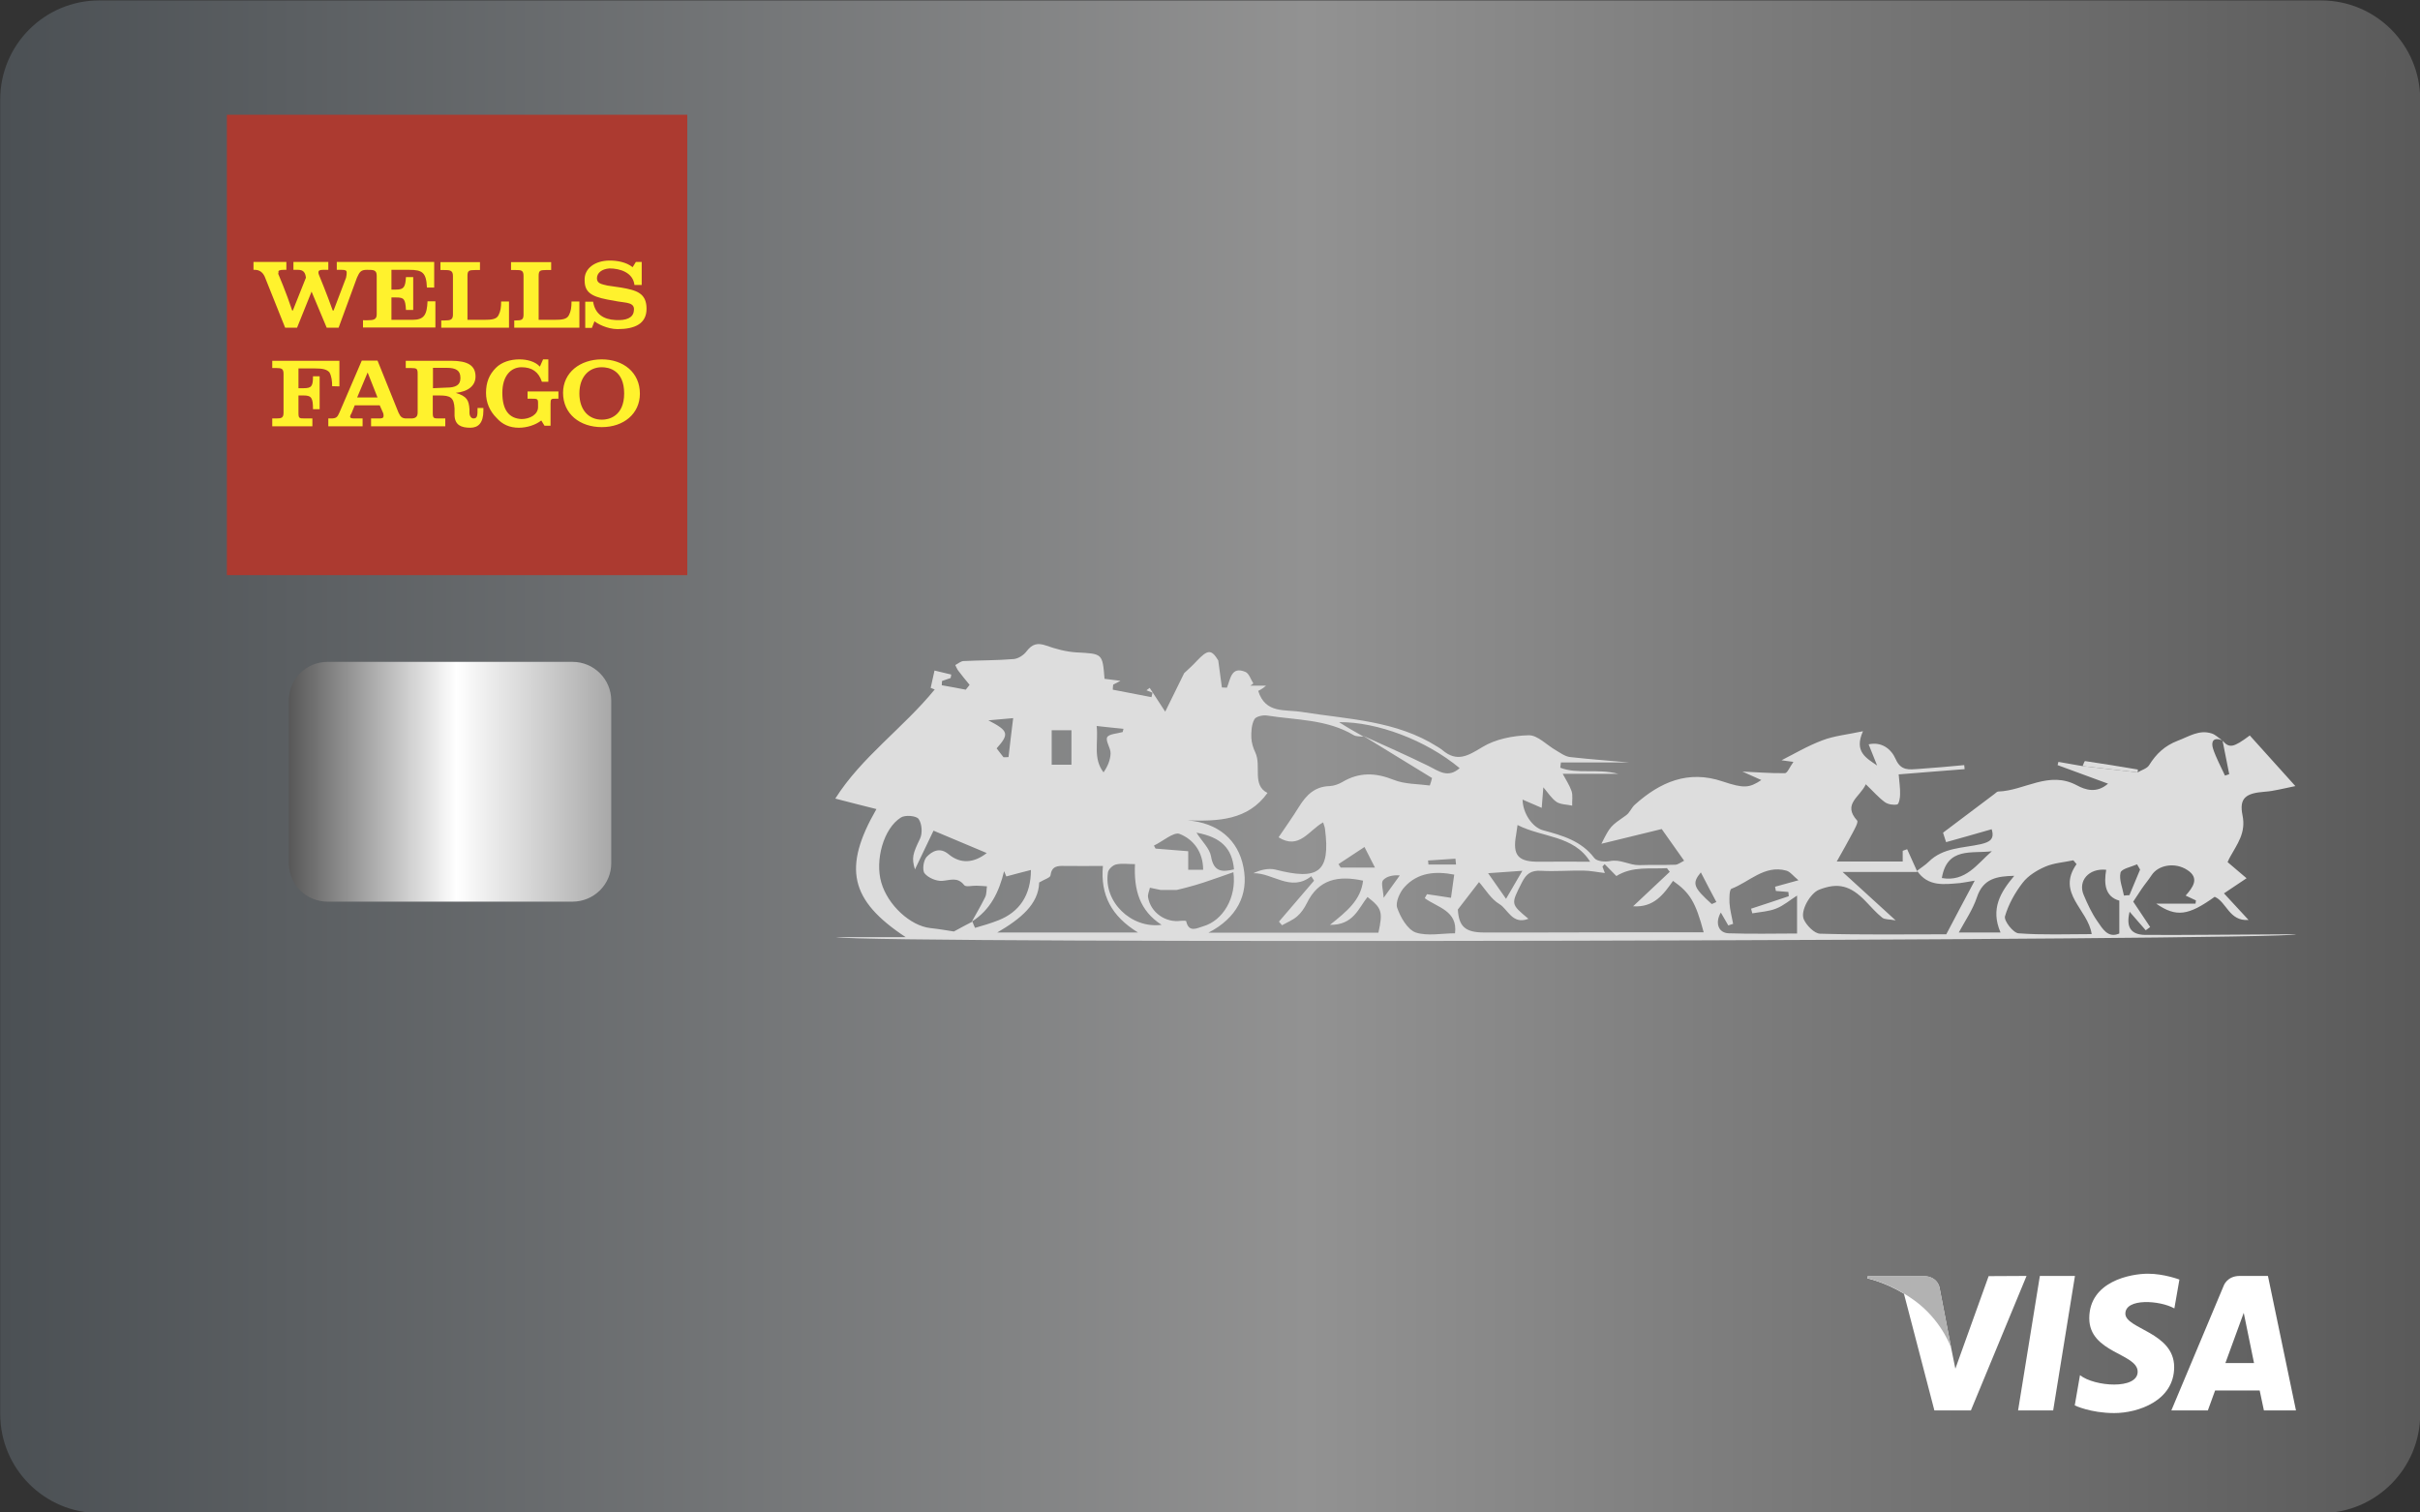 <?xml version="1.0" encoding="utf-8"?>
<!-- Generator: Adobe Illustrator 24.0.0, SVG Export Plug-In . SVG Version: 6.00 Build 0)  -->
<svg version="1.1" id="Layer_1" xmlns="http://www.w3.org/2000/svg" xmlns:xlink="http://www.w3.org/1999/xlink" x="0px" y="0px"
	 viewBox="0 0 120 75" style="enable-background:new 0 0 120 75;" xml:space="preserve">
<rect x="0" y="0" width="120" height="75" fill="#333333" stroke="none"/>
<style type="text/css">
	.st0{fill:url(#SVGID_1_);}
	.st1{fill:url(#SVGID_2_);}
	.st2{fill-rule:evenodd;clip-rule:evenodd;fill:#AC3A30;}
	.st3{fill-rule:evenodd;clip-rule:evenodd;fill:#FFF22D;}
	.st4{fill:#DDDDDD;}
	.st5{fill:#FFFFFF;}
	.st6{fill:#B2B2B2;}
	.st7{fill:none;}
</style>
<linearGradient id="SVGID_1_" gradientUnits="userSpaceOnUse" x1="9.999752e-03" y1="37.525" x2="120.01" y2="37.525">
	<stop  offset="0" style="stop-color:#4B5054"/>
	<stop  offset="0.54" style="stop-color:#929292"/>
	<stop  offset="0.998" style="stop-color:#5A5A5A"/>
</linearGradient>
<path class="st0" d="M115.1,75.03H4.93c-2.72,0-4.92-2.2-4.92-4.92V4.94c0-2.72,2.2-4.92,4.92-4.92h110.16
	c2.72,0,4.92,2.2,4.92,4.92V70.1C120.02,72.82,117.81,75.03,115.1,75.03z"/>
<linearGradient id="SVGID_2_" gradientUnits="userSpaceOnUse" x1="14.32" y1="38.767" x2="30.31" y2="38.767">
	<stop  offset="0" style="stop-color:#575757"/>
	<stop  offset="0.519" style="stop-color:#FFFFFF"/>
	<stop  offset="1" style="stop-color:#A8A8A8"/>
</linearGradient>
<path class="st1" d="M28.39,44.71H16.24c-1.06,0-1.92-0.86-1.92-1.92v-8.05c0-1.06,0.86-1.92,1.92-1.92h12.15
	c1.06,0,1.92,0.86,1.92,1.92v8.05C30.32,43.85,29.45,44.71,28.39,44.71z"/>
<g>
	<path class="st2" d="M11.25,5.69h22.83v22.83H11.25V5.69z"/>
	<path class="st3" d="M16.47,19.15c0-0.26-0.03-0.49-0.13-0.68c-0.13-0.16-0.36-0.2-0.72-0.2h-0.82v0.98h0.26
		c0.39,0,0.46-0.1,0.46-0.59h0.33v1.63h-0.33c0-0.55-0.07-0.68-0.46-0.68h-0.26v0.85c0,0.29,0.03,0.29,0.33,0.29h0.36v0.39H13.5
		v-0.39h0.2c0.26,0,0.36-0.03,0.36-0.29v-1.92c0-0.26-0.1-0.29-0.36-0.29h-0.2v-0.36h3.33v1.27L16.47,19.15L16.47,19.15L16.47,19.15
		z M23.97,20.23h-0.29c0,0.36,0,0.52-0.2,0.52c-0.1,0-0.2-0.1-0.2-0.29V20.3c-0.03-0.46-0.13-0.65-0.68-0.82
		c0.62-0.06,0.98-0.36,0.98-0.81c0-0.55-0.39-0.78-1.21-0.78h-2.25v0.36h0.26c0.29,0,0.33,0.03,0.33,0.29v1.92
		c0,0.23-0.13,0.29-0.33,0.29h-0.23c-0.2,0-0.29-0.07-0.39-0.29l-1.04-2.58h-0.78l-1.11,2.58c-0.1,0.23-0.16,0.29-0.42,0.29h-0.13
		v0.39h1.7v-0.39h-0.36c-0.16,0-0.26,0-0.26-0.1c0-0.03,0.03-0.1,0.07-0.16l0.16-0.39h1.24l0.16,0.36c0.03,0.06,0.03,0.13,0.03,0.16
		c0,0.13-0.1,0.13-0.26,0.13H18.4v0.39h3.68v-0.39h-0.29c-0.29,0-0.33,0-0.33-0.29v-0.85h0.33c0.55,0,0.72,0.1,0.75,0.65v0.36
		c0.03,0.46,0.33,0.59,0.78,0.59c0.39,0,0.65-0.23,0.65-0.85V20.23L23.97,20.23z M17.71,19.71l0.52-1.24l0.49,1.24H17.71
		L17.71,19.71z M22.15,19.22l-0.68,0.03v-1.01h0.68c0.46,0,0.68,0.13,0.68,0.49v0.03C22.83,19.09,22.6,19.22,22.15,19.22
		L22.15,19.22z M26.87,18.93c-0.16-0.49-0.49-0.72-1.01-0.72c-0.52,0-0.95,0.42-0.95,1.27c0,0.85,0.33,1.27,0.95,1.3
		c0.42,0,0.82-0.23,0.82-0.59V20c0-0.23-0.03-0.23-0.36-0.23h-0.16v-0.36h1.53v0.36h-0.13c-0.23,0-0.26,0-0.26,0.26v1.08H27
		l-0.16-0.26c-0.29,0.23-0.72,0.36-1.11,0.36c-0.46,0-0.82-0.16-1.11-0.49c-0.33-0.33-0.52-0.75-0.52-1.24
		c0-0.52,0.16-0.91,0.49-1.24c0.29-0.29,0.72-0.42,1.17-0.42c0.36,0,0.78,0.1,1.01,0.36l0.16-0.36h0.26v1.11H26.87L26.87,18.93z
		 M29.84,21.18c-1.08,0-1.92-0.65-1.92-1.7c0-1.01,0.85-1.66,1.92-1.66s1.89,0.65,1.89,1.7C31.73,20.52,30.92,21.18,29.84,21.18z
		 M30.95,19.51c0-1.17-0.78-1.3-1.11-1.3c-0.62,0-1.11,0.46-1.11,1.3c0,0.85,0.49,1.3,1.11,1.3C30.17,20.82,30.95,20.65,30.95,19.51
		z M24.72,15.63c-0.1,0.2-0.33,0.23-0.72,0.23h-0.82v-2.18c0-0.26,0.07-0.29,0.39-0.29h0.23v-0.39h-1.96v0.39h0.16
		c0.29,0,0.46,0,0.46,0.29v1.92c0,0.26-0.13,0.29-0.42,0.29h-0.16v0.36h3.36v-1.3h-0.39C24.85,15.24,24.82,15.44,24.72,15.63
		L24.72,15.63z M20.45,15.86h-1.04v-1.11h0.23c0.39,0,0.46,0.07,0.49,0.62h0.36v-1.63h-0.36c-0.03,0.49-0.1,0.62-0.49,0.62h-0.23
		v-0.98h0.88c0.65,0,0.85,0.13,0.88,0.88h0.36v-1.27H16.7v0.39h0.23c0.2,0,0.26,0.03,0.26,0.13c0,0.07,0,0.13-0.03,0.26l-0.62,1.63
		H16.5c-0.29-0.82-0.68-1.76-0.68-1.76c-0.03-0.07-0.03-0.1-0.03-0.13c0-0.1,0.07-0.13,0.23-0.13h0.26v-0.39h-1.73v0.39h0.23
		c0.26,0,0.36,0.13,0.39,0.39l-0.65,1.63h-0.03c-0.29-0.88-0.68-1.79-0.68-1.79c-0.03-0.03,0-0.07,0-0.1
		c-0.03-0.1,0.07-0.13,0.26-0.13h0.13v-0.39h-1.63v0.39h0.07c0.23,0,0.42,0.13,0.52,0.42l0.98,2.45h0.59l0.72-1.79l0.75,1.79h0.59
		l0.91-2.48c0.13-0.29,0.2-0.39,0.49-0.39h0.03c0.29,0,0.46,0,0.46,0.29v1.92c0,0.26-0.16,0.29-0.46,0.29H18v0.36h3.59v-1.3H21.2
		C21.17,15.6,21.04,15.86,20.45,15.86L20.45,15.86z M28.34,14.95c0,0.29-0.03,0.49-0.13,0.68c-0.1,0.2-0.33,0.23-0.72,0.23h-0.78
		v-2.18c0-0.26,0.07-0.29,0.36-0.29h0.26v-0.39h-1.99v0.39h0.23c0.26,0,0.39,0,0.39,0.29v1.92c0,0.26-0.1,0.29-0.39,0.29H25.5v0.36
		h3.23v-1.3L28.34,14.95L28.34,14.95z M32.06,15.31c0,0.75-0.59,1.01-1.44,1.01c-0.52,0-1.04-0.29-1.14-0.39l-0.13,0.33h-0.33v-1.3
		h0.39c0.1,0.62,0.52,0.88,1.11,0.91c0.52,0.03,0.88-0.1,0.91-0.46c0.07-0.42-0.39-0.39-0.78-0.46l-0.55-0.1
		c-0.82-0.16-1.11-0.39-1.11-0.95c-0.03-0.59,0.52-0.98,1.24-0.98c0.36,0,0.82,0.07,1.14,0.33l0.16-0.26h0.29v1.14h-0.36
		c-0.07-0.62-0.72-0.82-1.24-0.82c-0.39,0.03-0.62,0.23-0.62,0.49c0,0.26,0.23,0.29,0.52,0.36l0.68,0.1
		C31.54,14.39,32.06,14.52,32.06,15.31L32.06,15.31z"/>
</g>
<g id="CPKBat_1_">
	<g>
		<path class="st4" d="M95.06,43.18c0.19-0.15,0.41-0.28,0.58-0.45c0.72-0.71,1.69-0.67,2.58-0.87c0.43-0.1,0.7-0.24,0.54-0.74
			c-0.77,0.22-1.53,0.44-2.26,0.64c-0.08-0.26-0.14-0.42-0.15-0.47c0.86-0.65,1.7-1.28,2.55-1.92c0.06-0.04,0.12-0.12,0.19-0.12
			c1.3-0.04,2.51-1.06,3.91-0.3c0.39,0.21,0.96,0.41,1.53-0.09c-0.89-0.33-1.69-0.62-2.5-0.92c0.01-0.05,0.03-0.11,0.04-0.16
			c0.4,0.07,0.8,0.14,1.2,0.21c0.91,0.1,1.82,0.21,2.73,0.31c0.2-0.12,0.47-0.19,0.57-0.36c0.35-0.56,0.77-0.96,1.42-1.21
			c0.56-0.21,1.06-0.56,1.68-0.36c0.19,0.06,0.34,0.22,0.52,0.34c-0.45-0.18-0.56,0.08-0.45,0.42c0.15,0.46,0.39,0.89,0.59,1.33
			c0.07-0.02,0.14-0.05,0.21-0.07c-0.11-0.55-0.22-1.11-0.33-1.66c0.34,0.38,0.53,0.35,1.35-0.26c0.69,0.77,1.4,1.55,2.26,2.51
			c-0.61,0.12-1.06,0.25-1.52,0.28c-0.92,0.07-1.28,0.3-1.1,1.17c0.18,0.88-0.27,1.43-0.62,2.07c-0.04,0.06-0.06,0.13-0.12,0.25
			c0.26,0.22,0.54,0.46,0.94,0.8c-0.37,0.25-0.7,0.47-1.12,0.75c0.37,0.4,0.74,0.8,1.22,1.32c-0.97,0.07-1.09-0.9-1.68-1.15
			c-1.3,0.93-1.9,1.03-2.9,0.34c0.74,0,1.35,0,1.95,0c0.01-0.05,0.01-0.1,0.02-0.16c-0.15-0.07-0.3-0.14-0.51-0.24
			c0.37-0.42,0.7-0.87,0.08-1.27c-0.61-0.4-1.44-0.25-1.77,0.26c-0.15,0.23-0.33,0.44-0.48,0.66c-0.15,0.22-0.3,0.45-0.43,0.65
			c0.28,0.42,0.56,0.84,0.84,1.26c-0.07,0.05-0.15,0.11-0.22,0.16c-0.25-0.28-0.49-0.57-0.8-0.92c-0.19,0.78,0.07,1.14,0.78,1.15
			c2.3,0.01,4.6-0.02,6.91-0.03c0.16,0,0.33,0,0.57,0c-0.62,0.31-70.68,0.49-72.41,0.14c1.12,0,2.23,0,3.46,0
			c-2.78-1.83-3.12-3.45-1.45-6.35c-0.36-0.09-0.71-0.18-1.07-0.27c-0.3-0.08-0.61-0.16-0.97-0.25c1.29-2.05,3.37-3.5,4.93-5.41
			c-0.07-0.03-0.13-0.05-0.2-0.08c0.06-0.29,0.13-0.57,0.19-0.86c0.28,0.07,0.55,0.13,0.83,0.2c-0.01,0.06-0.02,0.11-0.03,0.17
			c-0.14,0.05-0.29,0.1-0.43,0.15c0,0.07-0.01,0.14-0.01,0.21c0.4,0.07,0.79,0.14,1.19,0.22c0.06-0.08,0.13-0.16,0.19-0.24
			c-0.19-0.23-0.38-0.46-0.56-0.7c-0.06-0.08-0.1-0.18-0.15-0.28c0.13-0.07,0.27-0.19,0.4-0.2c0.83-0.04,1.67-0.03,2.5-0.1
			c0.23-0.02,0.5-0.2,0.64-0.39c0.27-0.35,0.53-0.43,0.96-0.28c0.48,0.17,1,0.31,1.5,0.34c1.3,0.07,1.3,0.04,1.4,1.31
			c0.25,0.03,0.51,0.06,0.79,0.1c-0.13,0.07-0.24,0.13-0.36,0.19c-0.01,0.08-0.02,0.16-0.02,0.25c0.64,0.12,1.28,0.25,1.92,0.37
			c0.02-0.07,0.03-0.15,0.05-0.22c-0.1-0.04-0.2-0.08-0.3-0.12c0.05-0.04,0.11-0.08,0.16-0.12c0.23,0.35,0.46,0.71,0.77,1.18
			c0.33-0.68,0.63-1.28,0.94-1.91c0.18-0.17,0.41-0.37,0.62-0.6c0.55-0.58,0.73-0.59,1.07-0.03c0.06,0.45,0.12,0.89,0.18,1.34
			c0.08,0,0.17,0.01,0.25,0.01c0.18-0.43,0.21-1.08,0.92-0.78c0.18,0.08,0.26,0.37,0.39,0.57c-0.05,0.04-0.1,0.08-0.15,0.11
			c0.22,0,0.44,0,0.78,0c-0.11,0.09-0.16,0.13-0.21,0.16c-0.06,0.04-0.12,0.07-0.18,0.1c0.37,1.15,1.3,0.9,2.2,1.05
			c2.27,0.36,4.65,0.42,6.69,1.72c0.08,0.05,0.17,0.1,0.25,0.17c0.72,0.61,1.26,0.28,1.97-0.15c0.65-0.4,1.52-0.57,2.3-0.59
			c0.45-0.01,0.9,0.49,1.36,0.75c0.22,0.13,0.45,0.3,0.69,0.33c1.05,0.12,2.11,0.19,2.95,0.27c-0.98,0-2.19,0-3.4,0
			c-0.01,0.09-0.02,0.17-0.03,0.26c0.85,0.33,1.8,0.03,2.87,0.3c-1.02,0-1.84,0-2.75,0c0.16,0.3,0.34,0.57,0.44,0.86
			c0.07,0.22,0.02,0.48,0.03,0.72c-0.26-0.06-0.56-0.05-0.77-0.18c-0.25-0.17-0.42-0.45-0.66-0.73c-0.03,0.34-0.05,0.64-0.08,1.02
			c-0.31-0.13-0.62-0.27-0.95-0.41c0.01,0.68,0.49,1.38,1.01,1.52c0.96,0.26,1.9,0.52,2.55,1.38c0.12,0.16,0.53,0.2,0.77,0.15
			c0.52-0.11,0.96,0.21,1.46,0.2c0.59-0.02,1.19,0,1.78-0.02c0.13,0,0.26-0.11,0.44-0.2c-0.4-0.57-0.78-1.1-1.11-1.57
			c-1.01,0.25-2.01,0.49-2.99,0.73c0.44-0.88,0.45-0.87,1.22-1.41c0.18-0.12,0.27-0.38,0.44-0.53c1.25-1.12,2.64-1.73,4.35-1.15
			c1.05,0.35,1.32,0.33,1.92-0.07c-0.35-0.16-0.67-0.3-0.94-0.42c0.68,0.03,1.4,0.09,2.11,0.08c0.12,0,0.24-0.31,0.42-0.56
			c-0.35-0.05-0.56-0.08-0.59-0.08c0.58-0.29,1.28-0.71,2.03-0.99c0.57-0.22,1.21-0.28,2.01-0.45c-0.46,1.02,0.17,1.33,0.7,1.7
			c-0.14-0.35-0.28-0.7-0.42-1.05c0.63-0.14,1.11,0.21,1.34,0.73c0.26,0.6,0.68,0.52,1.14,0.49c0.75-0.05,1.51-0.12,2.26-0.19
			c0.01,0.07,0.01,0.13,0.02,0.2c-1.07,0.08-2.14,0.17-3.27,0.26c0.03,0.37,0.08,0.69,0.07,1c0,0.17-0.06,0.47-0.14,0.49
			c-0.19,0.04-0.45,0-0.61-0.11c-0.32-0.23-0.58-0.54-0.95-0.89c-0.29,0.64-1.17,0.98-0.43,1.8c0.07,0.08-0.13,0.43-0.24,0.64
			c-0.23,0.43-0.47,0.86-0.77,1.39c1.17,0,2.19,0,3.27,0c0-0.15,0-0.34,0-0.53c0.07-0.03,0.14-0.05,0.22-0.08
			c0.17,0.38,0.34,0.75,0.51,1.13c-1.19,0-2.38,0-3.71,0c0.9,0.82,1.7,1.55,2.63,2.4c-0.33-0.06-0.54-0.04-0.66-0.13
			c-0.3-0.24-0.56-0.54-0.83-0.82c-0.75-0.78-1.37-0.94-2.31-0.57c-0.43,0.17-0.95,1.05-0.75,1.48c0.14,0.3,0.52,0.69,0.8,0.7
			c2.1,0.06,4.19,0.03,6.26,0.03c0.45-0.86,0.88-1.67,1.41-2.66c-0.41,0.07-0.57,0.1-0.73,0.12C96.42,43.85,95.61,43.99,95.06,43.18
			z M48.19,45.7c0.22-0.4,0.46-0.8,0.66-1.21c0.08-0.16,0.06-0.36,0.09-0.54c-0.17-0.01-0.35-0.03-0.52-0.03
			c-0.21-0.01-0.53,0.08-0.61-0.03c-0.33-0.42-0.69-0.24-1.09-0.21c-0.29,0.02-0.69-0.15-0.87-0.37c-0.13-0.16-0.06-0.65,0.1-0.82
			c0.27-0.28,0.65-0.5,1.09-0.13c0.59,0.49,1.25,0.44,1.89-0.06c-0.85-0.36-1.71-0.72-2.64-1.11c-0.32,0.66-0.63,1.31-0.92,1.92
			c-0.18-0.58-0.1-0.79,0.25-1.52c0.13-0.27,0.1-0.74-0.07-0.98c-0.11-0.16-0.67-0.21-0.88-0.07c-0.86,0.54-1.29,2.12-0.97,3.22
			c0.32,1.12,1.44,2.15,2.43,2.26c0.46,0.05,0.91,0.13,1.17,0.17c0.38-0.21,0.65-0.35,0.92-0.49c0.04,0.11,0.12,0.31,0.13,0.31
			c0.39-0.11,0.79-0.23,1.17-0.38c1.03-0.41,1.6-1.24,1.6-2.49c-0.43,0.11-0.82,0.21-1.22,0.32c-0.01-0.03-0.05-0.13-0.11-0.26
			C49.54,44.23,49.11,45.12,48.19,45.7z M67.62,36.53c-0.17-0.02-0.37,0-0.5-0.08c-1.33-0.79-2.85-0.74-4.3-0.97
			c-0.2-0.03-0.55,0.05-0.62,0.19c-0.14,0.26-0.16,0.6-0.15,0.91c0.01,0.25,0.09,0.51,0.2,0.74c0.31,0.67-0.18,1.61,0.6,2
			c-0.97,1.36-2.45,1.41-3.97,1.36c1.53,0.12,2.52,0.97,2.78,2.33c0.27,1.36-0.34,2.52-1.74,3.24c2.91,0,5.68,0,8.43,0
			c0.23-1.04,0.17-1.22-0.54-1.77c-0.45,0.56-0.7,1.4-1.86,1.38c0.84-0.67,1.53-1.23,1.64-2.19c-1.24-0.27-2.21-0.07-2.79,1.12
			c-0.12,0.24-0.28,0.48-0.48,0.65c-0.22,0.19-0.5,0.3-0.75,0.44c-0.05-0.06-0.1-0.12-0.15-0.18c0.58-0.68,1.16-1.35,1.74-2.03
			c-0.05-0.07-0.09-0.14-0.14-0.22c-1.01,0.8-1.9-0.17-2.87-0.15c0.36-0.17,0.75-0.26,1.09-0.18c2.1,0.54,2.75,0.17,2.46-2.03
			c-0.01-0.09-0.05-0.17-0.09-0.31c-0.71,0.39-1.19,1.38-2.21,0.74c0.36-0.53,0.7-1.01,1.01-1.51c0.36-0.58,0.78-1.01,1.52-1.03
			c0.21-0.01,0.44-0.09,0.63-0.2c0.84-0.5,1.65-0.47,2.55-0.11c0.55,0.22,1.19,0.2,1.79,0.28c0.04-0.12,0.08-0.24,0.11-0.37
			c-1.14-0.7-2.27-1.39-3.41-2.09c1.08,0.49,2.17,0.97,3.23,1.49c0.51,0.25,0.96,0.63,1.55,0.11c-1.67-1.39-4.1-2.3-5.98-2.28
			C66.8,36.07,67.21,36.3,67.62,36.53z M84.48,46.23c-0.4-1.5-0.68-1.96-1.52-2.55c-0.47,0.67-0.95,1.33-1.98,1.26
			c0.64-0.6,1.23-1.16,1.82-1.71c-0.05-0.06-0.1-0.12-0.14-0.18c-0.83,0.05-1.7-0.11-2.51,0.39c-0.13-0.13-0.36-0.36-0.58-0.59
			c-0.04,0.04-0.07,0.08-0.11,0.12c0.04,0.12,0.09,0.24,0.12,0.32c-0.38-0.04-0.73-0.12-1.08-0.12c-0.69-0.01-1.39,0.05-2.08,0.01
			c-0.5-0.03-0.74,0.15-0.96,0.59c-0.54,1.07-0.56,1.05,0.33,1.79c-0.8,0.31-1.01-0.47-1.44-0.73c-0.42-0.25-0.7-0.74-1.01-1.09
			c-0.37,0.48-0.66,0.86-1.05,1.36c0.05,0.83,0.35,1.14,1.31,1.14c0.79,0,1.58,0,2.37,0C78.81,46.23,81.65,46.23,84.48,46.23z
			 M54.69,42.94c-0.69,0-1.3,0.01-1.91,0c-0.35-0.01-0.63,0.01-0.69,0.47c-0.01,0.11-0.27,0.18-0.56,0.35
			c-0.03,1.08-0.93,1.81-2.08,2.48c2.38,0,4.59,0,6.98,0C55.11,45.43,54.56,44.38,54.69,42.94z M102.97,42.85
			c-0.05-0.06-0.11-0.13-0.16-0.19c-0.46,0.1-0.96,0.13-1.38,0.31c-0.42,0.18-0.86,0.45-1.13,0.8c-0.38,0.49-0.71,1.08-0.88,1.67
			c-0.06,0.22,0.41,0.82,0.67,0.84c1.19,0.09,2.39,0.04,3.63,0.04C103.54,45.09,101.95,44.29,102.97,42.85z M88.7,44.44
			c-0.01-0.07-0.01-0.14-0.02-0.21c-0.21-0.02-0.41-0.03-0.62-0.05c-0.01-0.07-0.03-0.14-0.04-0.21c0.31-0.09,0.63-0.17,1.16-0.32
			c-0.26-0.21-0.41-0.43-0.61-0.48c-1.08-0.29-1.82,0.56-2.71,0.9c-0.11,0.04-0.11,0.47-0.1,0.71c0.02,0.34,0.12,0.69,0.18,1.03
			c-0.08,0.03-0.16,0.05-0.24,0.08c-0.13-0.22-0.25-0.44-0.37-0.64c-0.29,0.49-0.14,1.01,0.39,1.03c1.15,0.04,2.3,0.01,3.39,0.01
			c0-0.64,0-1.2,0-1.88c-0.35,0.22-0.67,0.5-1.03,0.64c-0.37,0.15-0.79,0.17-1.19,0.24c-0.02-0.08-0.04-0.15-0.06-0.23
			C87.45,44.86,88.07,44.65,88.7,44.44z M57.55,44.13c-0.06-0.01-0.3-0.06-0.53-0.11c-0.03,0.16-0.12,0.33-0.09,0.48
			c0.13,0.76,0.88,1.27,1.63,1.16c0.09-0.01,0.26-0.01,0.26,0.02c0.13,0.6,0.56,0.33,0.85,0.25c0.97-0.28,1.66-1.42,1.49-2.68
			c-0.51,0.18-0.99,0.35-1.47,0.51c-0.27,0.09-0.55,0.17-0.82,0.24c-0.12,0.04-0.25,0.06-0.52,0.13
			C58.27,44.13,58.02,44.13,57.55,44.13z M72.15,46.28c0.14-1.12-0.87-1.28-1.5-1.74c0.04-0.07,0.07-0.14,0.11-0.2
			c0.38,0.06,0.77,0.11,1.19,0.18c0.06-0.41,0.11-0.77,0.16-1.15c-0.93-0.18-1.8-0.11-2.46,0.61c-0.24,0.26-0.46,0.76-0.37,1.03
			c0.16,0.47,0.51,1.08,0.92,1.23C70.78,46.43,71.49,46.28,72.15,46.28z M75.25,40.91c-0.03,0.21-0.05,0.35-0.07,0.48
			c-0.19,1.04,0.1,1.36,1.19,1.34c0.82-0.01,1.63,0,2.48,0C78.03,41.41,76.48,41.54,75.25,40.91z M56.28,42.85
			c-0.37,0-0.67-0.05-0.95,0.02c-0.16,0.04-0.37,0.24-0.39,0.39c-0.23,1.44,1.14,2.8,2.66,2.6C56.51,45.16,56.22,44.13,56.28,42.85z
			 M99.2,46.24c-0.51-1.18,0-2,0.68-2.81c-0.86,0.02-1.54,0.13-1.85,1.06c-0.21,0.63-0.6,1.19-0.9,1.75
			C97.72,46.24,98.37,46.24,99.2,46.24z M105.09,44.66c-0.71-0.2-0.77-0.84-0.65-1.53c-0.86-0.09-1.41,0.55-1.12,1.24
			c0.19,0.45,0.4,0.91,0.68,1.31c0.26,0.37,0.52,0.86,1.09,0.61C105.09,45.76,105.09,45.29,105.09,44.66z M98.77,42.21
			c-0.98,0.13-2.22-0.23-2.48,1.33C97.47,43.75,98.05,42.83,98.77,42.21z M53.13,36.21c-0.37,0-0.67,0-0.98,0c0,0.6,0,1.15,0,1.71
			c0.35,0,0.64,0,0.98,0C53.13,37.35,53.13,36.82,53.13,36.21z M59.33,41.29c0.27,0.43,0.65,0.78,0.72,1.17
			c0.13,0.79,0.56,0.79,1.14,0.65C61.1,42.07,60.55,41.51,59.33,41.29z M57.22,41.93c0.03,0.05,0.05,0.1,0.08,0.15
			c0.53,0.04,1.07,0.09,1.62,0.13c0,0.34,0,0.62,0,0.92c0.25,0,0.51,0,0.74,0c0-0.88-0.48-1.51-1.17-1.78
			C58.2,41.24,57.66,41.72,57.22,41.93z M54.38,36c0.09,0.84-0.19,1.6,0.34,2.3c0.21-0.3,0.34-0.62,0.35-0.94
			c0.01-0.27-0.26-0.61-0.17-0.8c0.09-0.17,0.5-0.18,0.77-0.26c0.01-0.05,0.03-0.11,0.04-0.16C55.31,36.1,54.9,36.06,54.38,36z
			 M49.01,35.72c1,0.52,1.05,0.67,0.41,1.39c0.11,0.14,0.23,0.29,0.34,0.44c0.08,0,0.17,0,0.25-0.01c0.07-0.61,0.14-1.22,0.23-1.93
			C49.72,35.66,49.36,35.69,49.01,35.72z M75.49,43.18c-0.72,0.05-1.17,0.08-1.7,0.12c0.31,0.44,0.56,0.8,0.89,1.27
			C74.96,44.08,75.18,43.71,75.49,43.18z M68.18,43.02c-0.22-0.43-0.37-0.72-0.52-1.02c-0.43,0.28-0.86,0.57-1.29,0.85
			c0.04,0.06,0.07,0.11,0.11,0.17C66.97,43.02,67.45,43.02,68.18,43.02z M106.12,43.12c-0.05-0.09-0.1-0.17-0.15-0.26
			c-0.29,0.13-0.77,0.22-0.82,0.41c-0.08,0.35,0.1,0.76,0.17,1.14c0.09-0.01,0.18-0.02,0.27-0.02
			C105.77,43.97,105.94,43.55,106.12,43.12z M84.88,44.83c0.08-0.03,0.16-0.07,0.23-0.1c-0.26-0.49-0.52-0.98-0.77-1.47
			C83.89,43.8,83.96,44,84.88,44.83z M72.2,42.87c-0.01-0.1-0.02-0.19-0.03-0.29c-0.45,0.03-0.91,0.06-1.36,0.09
			c0.01,0.07,0.02,0.13,0.02,0.2C71.29,42.87,71.75,42.87,72.2,42.87z M68.61,44.52c0.37-0.52,0.58-0.81,0.8-1.11
			c-0.32-0.03-0.66,0.04-0.83,0.24C68.47,43.79,68.59,44.13,68.61,44.52z"/>
		<path class="st4" d="M106,38.3c-0.91-0.1-1.82-0.21-2.73-0.31c0.04-0.09,0.09-0.25,0.12-0.25c0.88,0.13,1.75,0.27,2.62,0.42
			C106.01,38.17,106,38.26,106,38.3z"/>
	</g>
</g>
<g>
	<g>
		<path class="st5" d="M101.81,69.94h-1.74l1.08-6.67h1.74L101.81,69.94z M98.61,63.28l-1.65,4.59l-0.2-0.99l0,0l-0.58-3
			c0,0-0.07-0.6-0.82-0.6h-2.74l-0.03,0.11c0,0,0.84,0.17,1.82,0.76l1.51,5.79h1.81l2.76-6.67L98.61,63.28L98.61,63.28z
			 M112.26,69.94h1.59l-1.39-6.67h-1.4c-0.64,0-0.8,0.5-0.8,0.5l-2.59,6.17h1.81l0.36-0.99h2.21L112.26,69.94L112.26,69.94z
			 M110.35,67.59l0.91-2.49l0.51,2.49H110.35z M107.82,64.88l0.25-1.43c0,0-0.76-0.29-1.56-0.29c-0.86,0-2.91,0.38-2.91,2.21
			c0,1.72,2.4,1.74,2.4,2.65c0,0.9-2.15,0.74-2.86,0.17l-0.26,1.5c0,0,0.78,0.38,1.96,0.38s2.97-0.61,2.97-2.28
			c0-1.73-2.42-1.89-2.42-2.65C105.39,64.37,107.08,64.47,107.82,64.88L107.82,64.88z"/>
	</g>
	<path class="st6" d="M96.76,66.87l-0.58-3c0,0-0.07-0.6-0.82-0.6h-2.74l-0.03,0.11c0,0,1.31,0.27,2.58,1.29
		C96.37,65.66,96.76,66.87,96.76,66.87z"/>
	<path class="st7" d="M90.59,53.97h25.28v25.28H90.59V53.97z"/>
</g>
</svg>
